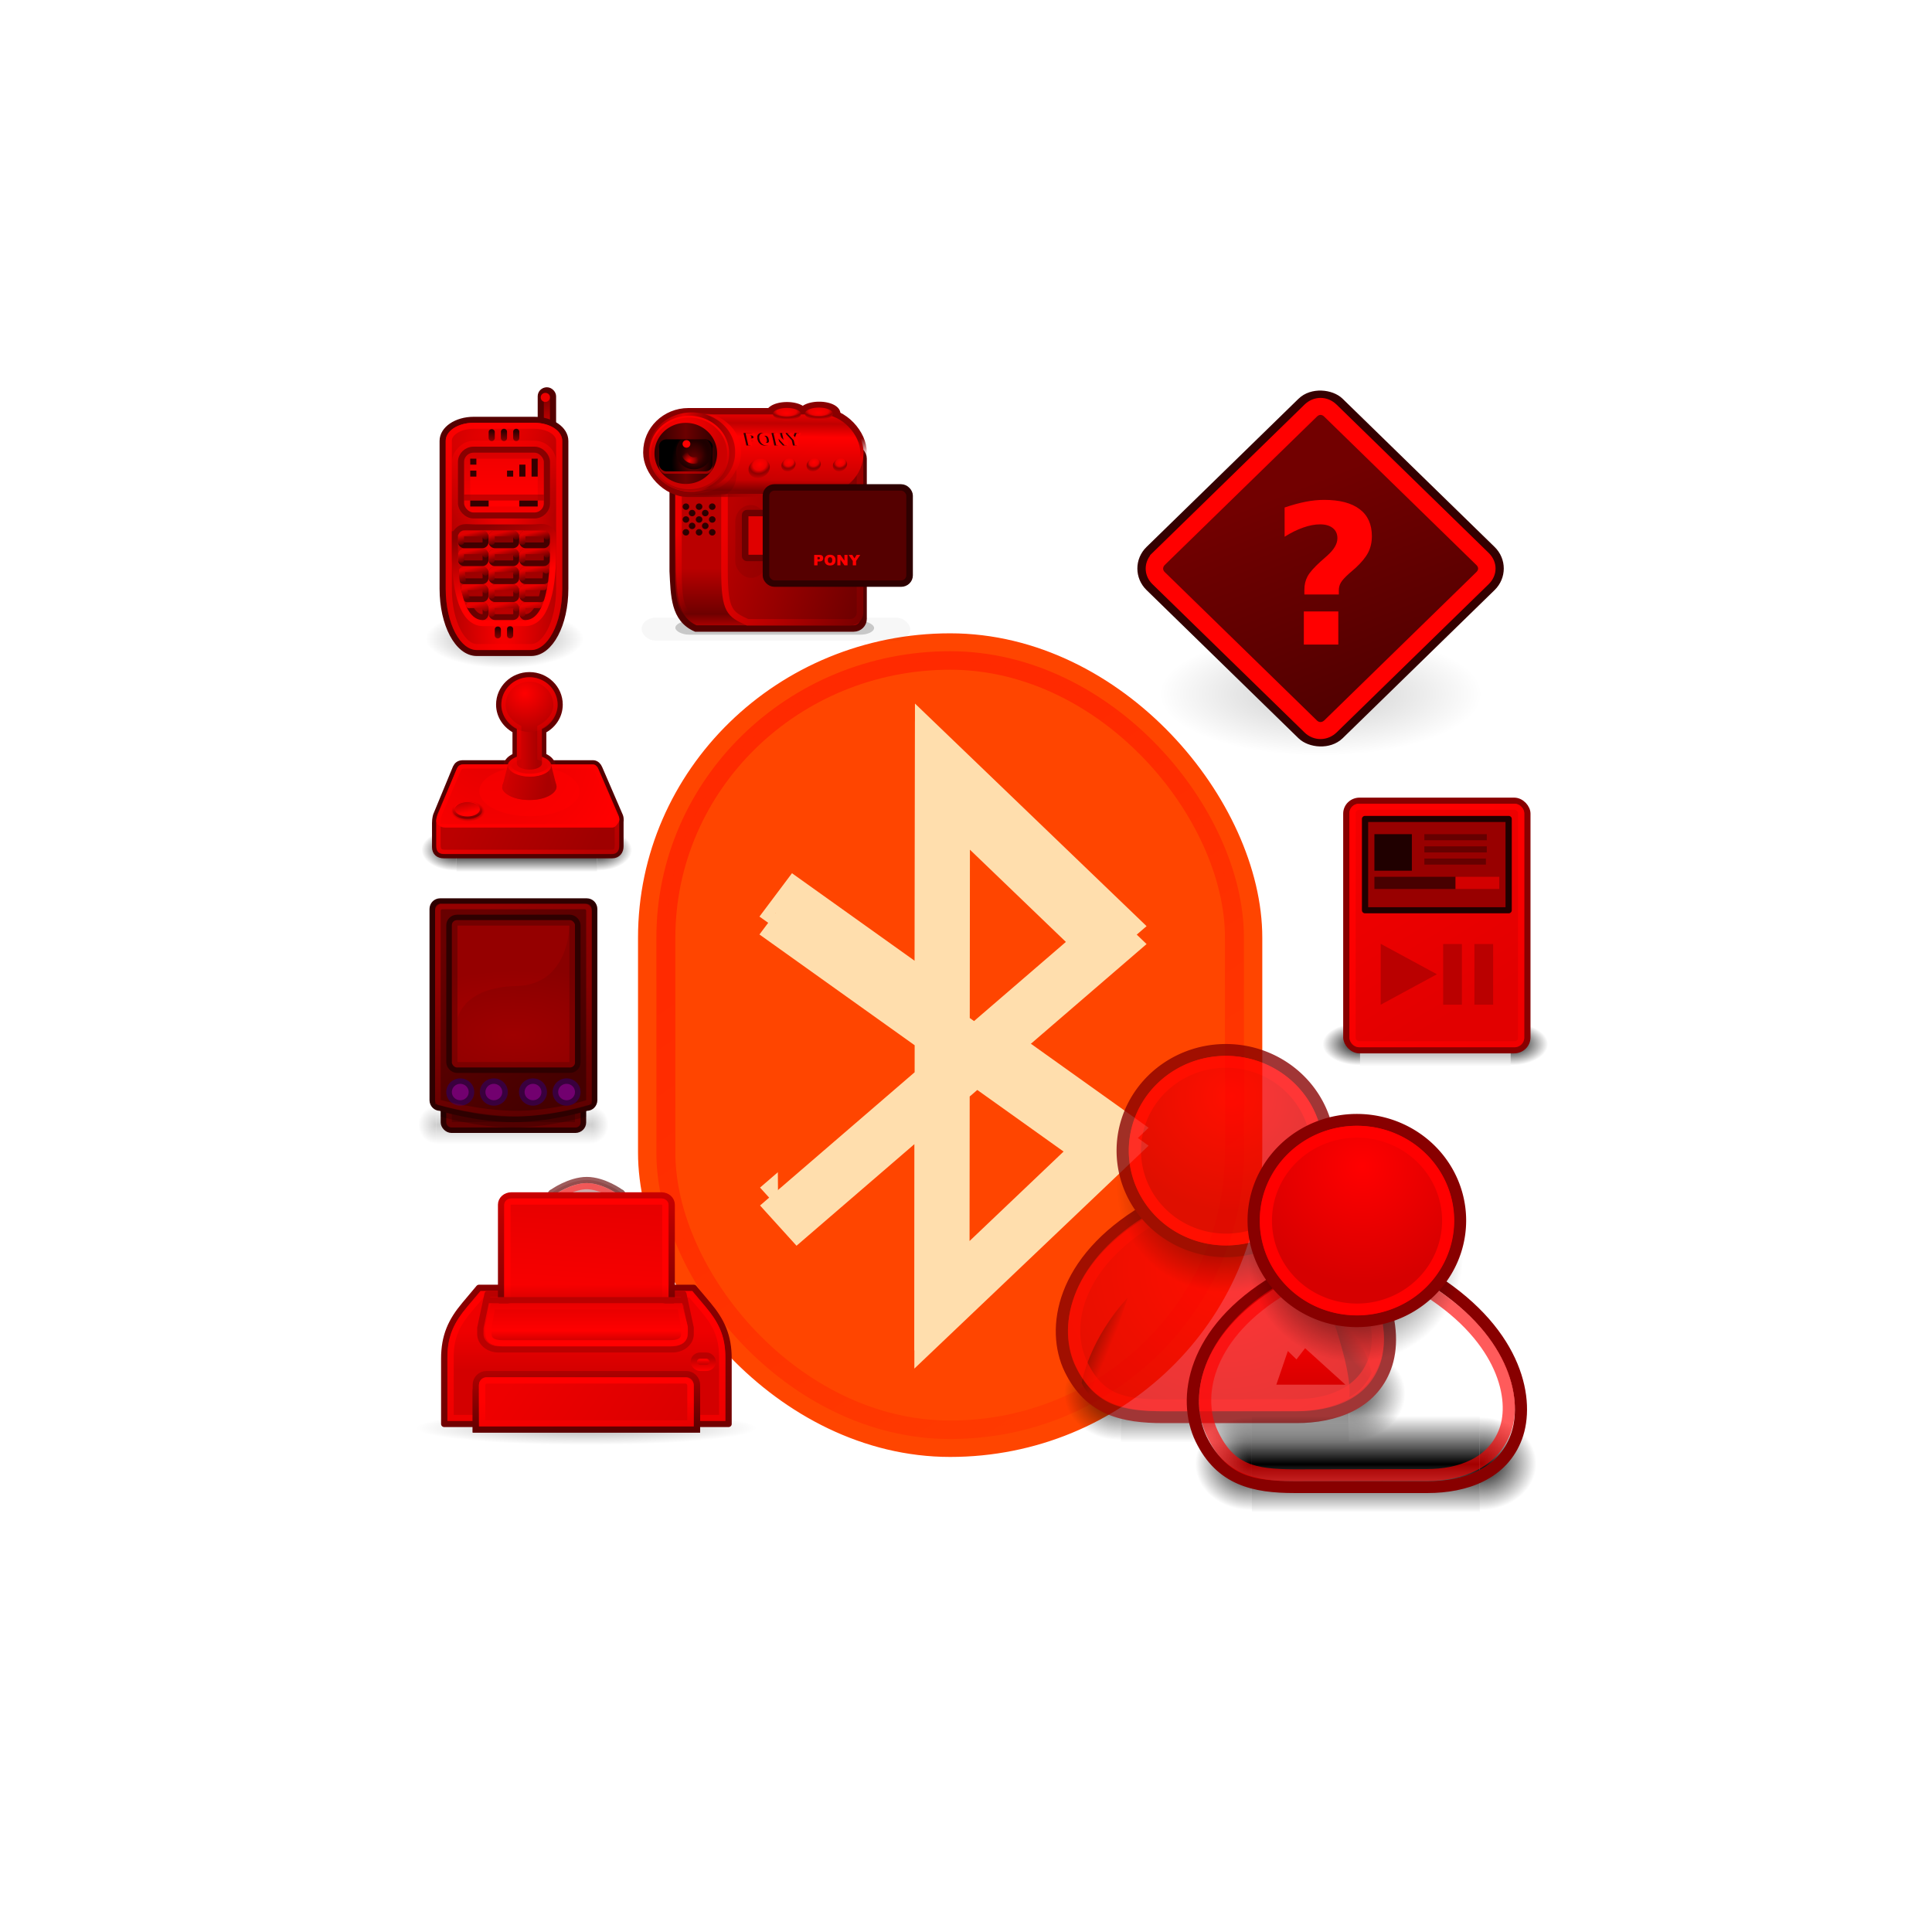 <svg xmlns="http://www.w3.org/2000/svg" xmlns:xlink="http://www.w3.org/1999/xlink" viewBox="0 0 256 256"><defs><path id="0" d="m 14.09 38.05 a 1.667 1.667 0 1 1 -3.334 0 1.667 1.667 0 1 1 3.334 0 z" style="fill:#72006f;stroke:#39003e;stroke-linecap:round;stroke-width:0.833"/><path id="1" d="m 12.198 17.727 a 2.961 1.547 0 1 1 -5.922 0 2.961 1.547 0 1 1 5.922 0 z"/><path id="2" d="m 39.42 33.15 a 5.834 5.834 0 1 1 -11.667 0 5.834 5.834 0 1 1 11.667 0 z"/><path id="3" d="m 31.82 28.378 a 7.248 3.712 0 1 1 -14.496 0 7.248 3.712 0 1 1 14.496 0 z" style="fill-rule:evenodd"/><path id="4" d="m 31.02 8.402 a 6.629 6.629 0 1 1 -13.258 0 6.629 6.629 0 1 1 13.258 0 z"/><path id="5" d="m 39.775 19.01 a 8.662 8.662 0 1 1 -17.324 0 8.662 8.662 0 1 1 17.324 0 z"/><path id="6" d="m 12 21.5 a 0.5 0.5 0 1 1 -1 0 0.5 0.5 0 1 1 1 0 z" style="fill-rule:evenodd"/><path id="7" d="m -219.62 -150.68 c 0 0 0 478.33 0 478.33 142.87 0.9 345.4 -107.17 345.4 -239.2 0 -132.03 -159.44 -239.13 -345.4 -239.13 z"/><path id="8" d="m -1559.25 -150.7 h 1339.63 v 478.36 h -1339.63 z"/><path id="2I" d="m -1559.25 -150.68 c 0 0 0 478.33 0 478.33 -142.87 0.9 -345.4 -107.17 -345.4 -239.2 0 -132.03 159.44 -239.13 345.4 -239.13 z"/><clipPath id="9"><rect y="29" x="28.475" rx="1.132" height="5" width="8.178" style="fill:none;stroke-miterlimit:10;stroke:#f00;fill-rule:evenodd;stroke-width:0.1"/></clipPath><filter id="E" height="1.298" y="-0.149" width="1.137" x="-0.069"><feGaussianBlur stdDeviation="0.283"/></filter><filter id="D" height="1.109" y="-0.055" width="1.389" x="-0.194"><feGaussianBlur stdDeviation="0.364"/></filter><filter id="F"><feGaussianBlur stdDeviation="0.512"/></filter><filter id="A" height="1.324" y="-0.162" width="2.152" x="-0.576"><feGaussianBlur stdDeviation="1.08"/></filter><filter id="C" height="3.276" y="-1.138" width="1.298" x="-0.149"><feGaussianBlur stdDeviation="2.011"/></filter><filter id="B" height="2.434" y="-0.717" width="1.188" x="-0.094"><feGaussianBlur stdDeviation="1.268"/></filter><linearGradient gradientTransform="matrix(1 0 0 0.922 0 6.278)" gradientUnits="userSpaceOnUse" xlink:href="#1e" id="1d" y2="24.25" x2="0" y1="31.19"/><linearGradient id="1e"><stop style="stop-color:#d30000"/><stop offset="1" style="stop-color:#e00"/></linearGradient><linearGradient gradientUnits="userSpaceOnUse" id="1b" y2="38.21" x2="36.929" y1="9.857" x1="14.286"><stop style="stop-color:#f00"/><stop offset="1" style="stop-color:#f00;stop-opacity:0.514"/></linearGradient><linearGradient gradientTransform="matrix(2.774 0 0 1.97 -1892.18 -872.89)" gradientUnits="userSpaceOnUse" xlink:href="#M" id="1X" y2="609.51" x2="0" y1="366.65"/><linearGradient gradientUnits="userSpaceOnUse" id="1a" y2="35.29" x2="31.07" y1="4.429" x1="11.786"><stop style="stop-color:#f40000"/><stop offset="1" style="stop-color:#e20000"/></linearGradient><linearGradient gradientUnits="userSpaceOnUse" id="1i" y2="-11.03" x2="15.438" y1="20.773" x1="27.568"><stop style="stop-color:#720000"/><stop offset="1" style="stop-color:#720000;stop-opacity:0"/></linearGradient><linearGradient gradientUnits="userSpaceOnUse" xlink:href="#H" id="1k" y2="5.481" x2="15.951" y1="18.11" x1="24.03"/><linearGradient gradientUnits="userSpaceOnUse" xlink:href="#1g" id="1f" y2="24.368" x2="0" y1="67.989"/><linearGradient gradientUnits="userSpaceOnUse" id="1j" y2="2.5" x2="17.625" y1="17.471" x1="21.875"><stop style="stop-color:#200000"/><stop offset="1" style="stop-color:#720000"/></linearGradient><linearGradient gradientUnits="userSpaceOnUse" xlink:href="#H" id="1h" y2="69.14" x2="0" y1="25.373"/><linearGradient id="1g"><stop style="stop-color:#500"/><stop offset="1" style="stop-color:#800"/></linearGradient><linearGradient gradientUnits="userSpaceOnUse" id="1V" y2="26" x2="14" y1="21" x1="12"><stop style="stop-color:#2e0000"/><stop offset="1"/></linearGradient><linearGradient gradientUnits="userSpaceOnUse" id="1M" x2="39.42" x1="25.633"><stop style="stop-color:#720000"/><stop offset="0.5" style="stop-color:#e00000"/><stop offset="0.75" style="stop-color:#8f0000"/><stop offset="1" style="stop-color:#c10000"/></linearGradient><linearGradient gradientUnits="userSpaceOnUse" id="2H" y2="67.35" x2="-23.865" y1="20.506" x1="-3.875"><stop style="stop-color:#720000"/><stop offset="1" style="stop-color:#340000"/></linearGradient><linearGradient gradientUnits="userSpaceOnUse" id="1P" x2="35.813" x1="28.313"><stop style="stop-color:#2e0000"/><stop offset="0.5" style="stop-color:#6b0000"/><stop offset="1" style="stop-color:#2e0000"/></linearGradient><linearGradient gradientUnits="userSpaceOnUse" id="1C" y2="41" x2="0" y1="31.13"><stop style="stop-color:#ba0000"/><stop offset="0.721" style="stop-color:#6e0000"/><stop offset="1" style="stop-color:#c90000"/></linearGradient><linearGradient gradientTransform="matrix(0.967 0 0 1 2.25 0)" gradientUnits="userSpaceOnUse" id="19" y2="34.464" x2="33.638" y1="7.998" x1="12.627"><stop style="stop-color:#680000"/><stop offset="1" style="stop-color:#450000"/></linearGradient><linearGradient gradientTransform="matrix(0.964 0 0 1 2.304 0)" gradientUnits="userSpaceOnUse" id="1B" y2="46.14" x2="25.571" y1="18.357" x1="26.14"><stop style="stop-color:#f00"/><stop offset="1" style="stop-color:#f00;stop-opacity:0.311"/></linearGradient><linearGradient gradientUnits="userSpaceOnUse" id="1E" y2="35.889" x2="46.97" y1="26.01" x1="15.879"><stop style="stop-color:#ba0000"/><stop offset="1" style="stop-color:#510000"/></linearGradient><linearGradient gradientUnits="userSpaceOnUse" id="1O" y2="39.484" x2="32.671" y1="29.526" x1="32.754"><stop style="stop-color:#f00"/><stop offset="1" style="stop-color:#a50000"/></linearGradient><linearGradient gradientTransform="matrix(0.975 0 0 0.965 -0.564 0.434)" gradientUnits="userSpaceOnUse" id="1F" y2="36.73" x2="48.758" y1="26.5" x1="16.867"><stop style="stop-color:#e00"/><stop offset="1" style="stop-color:#510000"/></linearGradient><linearGradient gradientUnits="userSpaceOnUse" xlink:href="#H" id="1l" y2="28.82" x2="34.825" y1="6.192" x1="21.567"/><linearGradient gradientTransform="matrix(0.978 0 0 0.983 -39.475 1.517)" gradientUnits="userSpaceOnUse" id="1J" y2="4.689" x2="64.01" y1="17.894" x1="63.877"><stop style="stop-color:#7d0000"/><stop offset="0.137" style="stop-color:#c80000"/><stop offset="0.654" style="stop-color:#f00"/><stop offset="0.817" style="stop-color:#c00000"/><stop offset="1" style="stop-color:#f00"/></linearGradient><linearGradient id="1I"><stop style="stop-color:#f00"/><stop offset="0.321" style="stop-color:#eb0000"/><stop offset="0.5" style="stop-color:#900000"/><stop offset="1" style="stop-color:#fa0000"/></linearGradient><linearGradient gradientUnits="userSpaceOnUse" id="1K" y2="20" x2="21" y1="17.351" x1="20"><stop style="stop-color:#800"/><stop offset="1" style="stop-color:#800;stop-opacity:0"/></linearGradient><linearGradient gradientTransform="matrix(1.08 0 0 1.004 -1.92 -10.1)" gradientUnits="userSpaceOnUse" id="1o" y2="13.749" x2="0" y1="32.1"><stop style="stop-color:#800"/><stop offset="1" style="stop-color:#d30000"/></linearGradient><linearGradient gradientUnits="userSpaceOnUse" xlink:href="#28" id="27" y2="25.75" x2="20" y1="27.5" x1="28.469"/><linearGradient gradientUnits="userSpaceOnUse" xlink:href="#K" id="1m" y2="14.933" x2="0" y1="18.997"/><linearGradient gradientUnits="userSpaceOnUse" xlink:href="#H" id="26" y2="55.676" x2="44.1" y1="12.489" x1="12.378"/><linearGradient gradientTransform="matrix(2.774 0 0 1.97 -1892.18 -872.89)" gradientUnits="userSpaceOnUse" xlink:href="#M" id="20" y2="609.51" x2="0" y1="366.65"/><linearGradient gradientUnits="userSpaceOnUse" id="23" y2="48.999" x2="36.18" y1="36.537" x1="7.605"><stop style="stop-color:#b00"/><stop offset="1" style="stop-color:#9f0000"/></linearGradient><linearGradient id="28"><stop style="stop-color:#a00"/><stop offset="1" style="stop-color:#cd0000"/></linearGradient><linearGradient gradientUnits="userSpaceOnUse" xlink:href="#H" id="2F" y2="29.562" x2="26.29" y1="2.437" x1="21.06"/><linearGradient gradientUnits="userSpaceOnUse" xlink:href="#H" id="29" y2="28.359" x2="0" y1="31.712"/><linearGradient gradientUnits="userSpaceOnUse" xlink:href="#2C" id="2E" y2="-6.461" x2="17.766" y1="11.51" x1="24.395"/><linearGradient id="2C"><stop style="stop-color:#f00"/><stop offset="1" style="stop-color:#830000"/></linearGradient><linearGradient gradientUnits="userSpaceOnUse" xlink:href="#28" id="2A" x2="23.06" x1="26.313"/><linearGradient gradientUnits="userSpaceOnUse" xlink:href="#2C" id="2D" y2="13.1" x2="26.03" y1="3.493" x1="23.599"/><linearGradient gradientTransform="matrix(1 0 0 0.667 0 7.667)" gradientUnits="userSpaceOnUse" xlink:href="#K" id="1z" y2="20" x2="0" y1="24.438"/><linearGradient gradientTransform="matrix(1.148 0 0 1 -3.556 3)" gradientUnits="userSpaceOnUse" xlink:href="#H" id="1q" y2="19.552" x2="0" y1="26.563"/><linearGradient gradientUnits="userSpaceOnUse" xlink:href="#H" id="1y" y2="33.469" x2="0" y1="33.11"/><linearGradient gradientTransform="matrix(1.148 0 0 1 -3.547 3.01)" gradientUnits="userSpaceOnUse" id="1p" y2="28" x2="0" y1="21.09"><stop style="stop-color:#e30000"/><stop offset="0.631" style="stop-color:#f00"/><stop offset="1" style="stop-color:#ba0000"/></linearGradient><linearGradient gradientTransform="matrix(1.08 0 0 1.004 -1.92 -6.084)" gradientUnits="userSpaceOnUse" id="1n" y2="-23.807" x2="21.36" y1="33.32" x1="17.409"><stop style="stop-color:#f00"/><stop offset="1" style="stop-color:#ba0000"/></linearGradient><linearGradient gradientUnits="userSpaceOnUse" xlink:href="#M" id="18" y2="47.02" x2="0" y1="39"/><linearGradient gradientTransform="matrix(0.667 0 0 1 15 4)" gradientUnits="userSpaceOnUse" id="1r" y2="29.08" x2="0" y1="30"><stop style="stop-color:#c40000"/><stop offset="1" style="stop-color:#fc0000"/></linearGradient><linearGradient gradientTransform="matrix(1.129 0 0 1.333 -3.097 -12.167)" gradientUnits="userSpaceOnUse" xlink:href="#H" id="1x" y2="43.94" x2="0" y1="38.721"/><linearGradient gradientTransform="matrix(0.885 0 0 1.499 5.488 -11.734)" gradientUnits="userSpaceOnUse" id="1s" y2="31.17" x2="0" y1="29.744"><stop style="stop-color:#ba0000"/><stop offset="1" style="stop-color:#f00"/></linearGradient><linearGradient gradientTransform="matrix(1.129 0 0 1.333 -3.097 -12.167)" gradientUnits="userSpaceOnUse" id="1w" y2="34.705" x2="10.602" y1="43.813" x1="10.824"><stop style="stop-color:#500"/><stop offset="1" style="stop-color:#ba0000"/></linearGradient><linearGradient gradientTransform="matrix(1.129 0 0 1.333 -3.097 -12.167)" gradientUnits="userSpaceOnUse" xlink:href="#1g" id="1u" y2="37.33" x2="0" y1="46.602"/><linearGradient gradientUnits="userSpaceOnUse" xlink:href="#1e" id="1t" y2="36.688" x2="0" y1="44.31"/><linearGradient gradientUnits="userSpaceOnUse" xlink:href="#1e" id="1v" y2="40" x2="9.858" y1="60.2" x1="40.32"/><linearGradient gradientTransform="matrix(0.975 0 0 0.965 -7.564 0.434)" gradientUnits="userSpaceOnUse" id="1D" y2="30.514" x2="23.755" y1="26.5" x1="16.867"><stop style="stop-color:#e00"/><stop offset="1" style="stop-color:#d10000;stop-opacity:0"/></linearGradient><linearGradient gradientUnits="userSpaceOnUse" xlink:href="#i" id="h" y2="42.06" x2="25.5" y1="40.43" x1="25.563"/><linearGradient gradientUnits="userSpaceOnUse" xlink:href="#H" id="q" y2="38.438" x2="23.989" y1="36.505" x1="23.48"/><linearGradient gradientUnits="userSpaceOnUse" xlink:href="#H" id="g" y2="92.27" x2="47.04" y1="8.375" x1="19.51"/><linearGradient gradientUnits="userSpaceOnUse" id="e" y2="22.438" x2="0" y1="8.313"><stop style="stop-color:#f00"/><stop offset="1" style="stop-color:#d30000;stop-opacity:0"/></linearGradient><linearGradient gradientUnits="userSpaceOnUse" id="f" y2="9.688" x2="0" y1="18.691"><stop style="stop-color:#f00"/><stop offset="1" style="stop-color:#e00"/></linearGradient><linearGradient id="i"><stop style="stop-color:#2e0000"/><stop offset="1" style="stop-color:#800"/></linearGradient><linearGradient gradientUnits="userSpaceOnUse" xlink:href="#H" id="p" y2="35.438" x2="24" y1="33.469" x1="23.531"/><linearGradient gradientUnits="userSpaceOnUse" xlink:href="#K" id="k" y2="27.2" x2="0" y1="11.556"/><linearGradient gradientUnits="userSpaceOnUse" xlink:href="#H" id="o" y2="32.31" x2="24.06" y1="30.5" x1="23.5"/><linearGradient gradientUnits="userSpaceOnUse" id="m" y2="52.811" x2="28.09" y1="25.375" x1="24.375"><stop style="stop-color:#800"/><stop offset="1" style="stop-color:#d30000;stop-opacity:0.498"/></linearGradient><linearGradient gradientUnits="userSpaceOnUse" xlink:href="#c" id="l" y2="22.531" x2="23.75" y1="32.22" x1="27.531"/><linearGradient gradientUnits="userSpaceOnUse" xlink:href="#i" id="n" y2="44.788" x2="29.25" y1="21.11" x1="26.499"/><linearGradient gradientUnits="userSpaceOnUse" xlink:href="#H" id="d" y2="19.938" x2="26.5" y1="7.688" x1="21.813"/><linearGradient id="K"><stop/><stop offset="1" style="stop-opacity:0"/></linearGradient><linearGradient id="c"><stop style="stop-color:#f00"/><stop offset="1" style="stop-color:#800"/></linearGradient><linearGradient gradientUnits="userSpaceOnUse" xlink:href="#K" id="J" y2="26.572" x2="17.945" y1="27.783" x1="16.455"/><linearGradient id="H"><stop style="stop-color:#f00"/><stop offset="1" style="stop-color:#f00;stop-opacity:0"/></linearGradient><linearGradient gradientTransform="matrix(2.815 0 0 2.685 -6.967 -7.883)" gradientUnits="userSpaceOnUse" xlink:href="#H" id="G" y2="24.03" x2="19.823" y1="7.852" x1="8.229"/><linearGradient gradientUnits="userSpaceOnUse" id="I" y2="27.22" x2="0" y1="18.853"><stop style="stop-color:#f00"/><stop offset="1" style="stop-color:#c90000"/></linearGradient><linearGradient gradientTransform="matrix(2.774 0 0 1.97 -1892.18 -872.89)" gradientUnits="userSpaceOnUse" xlink:href="#M" id="L" y2="609.51" x2="0" y1="366.65"/><linearGradient gradientUnits="userSpaceOnUse" id="Z" y2="5.571" x2="0" y1="2.282"><stop style="stop-color:#800"/><stop offset="1" style="stop-color:#ba0000"/></linearGradient><linearGradient id="M"><stop style="stop-opacity:0"/><stop offset="0.5"/><stop offset="1" style="stop-opacity:0"/></linearGradient><linearGradient gradientTransform="matrix(2.774 0 0 1.97 -1892.18 -872.89)" gradientUnits="userSpaceOnUse" xlink:href="#M" id="V" y2="609.51" x2="0" y1="366.65"/><linearGradient gradientTransform="matrix(-0.999 0.215 0.215 1 41.634 -13.05)" gradientUnits="userSpaceOnUse" xlink:href="#K" id="R" y2="35.74" x2="21.408" y1="36.39" x1="22.687"/><linearGradient id="Q"><stop style="stop-color:#f00"/><stop offset="1" style="stop-color:#d60000"/></linearGradient><linearGradient gradientTransform="matrix(1.005 0.186 -0.186 1.006 -9.182 -11.897)" gradientUnits="userSpaceOnUse" xlink:href="#K" id="S" y2="36.22" x2="22.627" y1="35.818" x1="20.662"/><linearGradient gradientUnits="userSpaceOnUse" xlink:href="#i" id="j" y2="42.06" x2="25.5" y1="40.43" x1="25.563"/><linearGradient gradientUnits="userSpaceOnUse" xlink:href="#H" id="s" y2="26.438" x2="24" y1="24.486" x1="23.493"/><linearGradient gradientUnits="userSpaceOnUse" xlink:href="#H" id="y" y2="32.438" x2="29" y1="30.469" x1="28.5"/><linearGradient gradientUnits="userSpaceOnUse" xlink:href="#H" id="11" y2="38.44" x2="20.01" y1="36.461" x1="19.503"/><linearGradient gradientUnits="userSpaceOnUse" xlink:href="#H" id="t" y2="26.438" x2="28.977" y1="24.508" x1="28.479"/><linearGradient gradientUnits="userSpaceOnUse" xlink:href="#H" id="v" y2="29.438" x2="24" y1="27.486" x1="23.493"/><linearGradient gradientUnits="userSpaceOnUse" xlink:href="#H" id="w" y2="29.438" x2="28.977" y1="27.508" x1="28.479"/><linearGradient gradientUnits="userSpaceOnUse" xlink:href="#H" id="z" y2="35.438" x2="29" y1="33.469" x1="28.531"/><linearGradient gradientUnits="userSpaceOnUse" xlink:href="#H" id="x" y2="32.501" x2="19" y1="30.5" x1="18.5"/><linearGradient gradientUnits="userSpaceOnUse" xlink:href="#H" id="10" y2="35.497" x2="19.06" y1="33.563" x1="18.5"/><linearGradient gradientUnits="userSpaceOnUse" xlink:href="#H" id="u" y2="29.438" x2="18.947" y1="27.541" x1="18.491"/><linearGradient gradientUnits="userSpaceOnUse" xlink:href="#i" id="14" y2="9.06" x2="24.5" y1="7.434" x1="24.563"/><linearGradient gradientUnits="userSpaceOnUse" xlink:href="#i" id="15" y2="9.06" x2="26.5" y1="7.434" x1="26.563"/><linearGradient gradientUnits="userSpaceOnUse" xlink:href="#i" id="13" y2="9.06" x2="24.5" y1="7.434" x1="24.563"/><linearGradient gradientUnits="userSpaceOnUse" xlink:href="#H" id="12" y2="38.438" x2="28.983" y1="36.461" x1="28.496"/><linearGradient gradientUnits="userSpaceOnUse" xlink:href="#H" id="r" y2="26.438" x2="18.947" y1="24.541" x1="18.491"/><radialGradient gradientTransform="matrix(-2.774 0 0 1.97 112.76 -872.89)" gradientUnits="userSpaceOnUse" xlink:href="#K" id="22" r="117.14" cy="486.65" cx="605.71"/><radialGradient gradientTransform="matrix(2.774 0 0 1.97 -1891.63 -872.89)" gradientUnits="userSpaceOnUse" xlink:href="#K" id="21" r="117.14" cy="486.65" cx="605.71"/><radialGradient gradientTransform="matrix(1 0 0 0.338 0 11.54)" gradientUnits="userSpaceOnUse" xlink:href="#K" id="2G" r="10.719" cy="17.438" cx="10.844"/><radialGradient gradientTransform="matrix(1.046 0 0 1.018 -9.08 -6.268)" gradientUnits="userSpaceOnUse" xlink:href="#Q" id="P" r="17.986" cy="26.814" cx="24.754"/><radialGradient gradientTransform="matrix(1 0 0 0.624 0 12.289)" gradientUnits="userSpaceOnUse" xlink:href="#K" id="25" r="3.823" cy="32.709" cx="10.364"/><radialGradient gradientUnits="userSpaceOnUse" xlink:href="#2C" id="2B" r="15.814" cy="5.687" cx="23.294"/><radialGradient gradientTransform="matrix(1.286 0.782 -0.711 1.17 -2.354 3.179)" gradientUnits="userSpaceOnUse" id="24" r="20.936" cy="2.959" cx="15.571"><stop style="stop-color:#e40000"/><stop offset="1" style="stop-color:#f00"/></radialGradient><radialGradient gradientTransform="matrix(2.774 0 0 1.97 -1891.63 -872.89)" gradientUnits="userSpaceOnUse" xlink:href="#K" id="N" r="117.14" cy="486.65" cx="605.71"/><radialGradient gradientUnits="userSpaceOnUse" xlink:href="#K" id="17" r="4" cy="43" cx="41"/><radialGradient gradientTransform="matrix(1.98 0.001 0 0.998 -20.09 1.111)" gradientUnits="userSpaceOnUse" id="1A" r="12.5" cy="26" cx="22.26"><stop style="stop-color:#9f0000"/><stop offset="1" style="stop-color:#890000"/></radialGradient><radialGradient gradientTransform="matrix(-2.774 0 0 1.97 112.76 -872.89)" gradientUnits="userSpaceOnUse" xlink:href="#K" id="O" r="117.14" cy="486.65" cx="605.71"/><radialGradient gradientTransform="matrix(2.774 0 0 1.97 -1891.63 -872.89)" gradientUnits="userSpaceOnUse" xlink:href="#K" id="W" r="117.14" cy="486.65" cx="605.71"/><radialGradient gradientUnits="userSpaceOnUse" xlink:href="#K" id="T" r="8.662" cy="19.01" cx="31.11"/><radialGradient gradientTransform="matrix(2.133 0 0 1.114 -10.463 -1.275)" gradientUnits="userSpaceOnUse" xlink:href="#1I" id="1S" fy="16.976" fx="9.196" r="2.961" cy="15.667" cx="9.237"/><radialGradient gradientTransform="matrix(0.96 0 0 1.429 -20.699 -34.36)" gradientUnits="userSpaceOnUse" id="1Q" r="3.5" cy="34.23" cx="33.717"><stop style="stop-color:#710000"/><stop offset="1"/></radialGradient><radialGradient gradientTransform="matrix(1.956 0 0 1.022 -8.83 0.246)" gradientUnits="userSpaceOnUse" xlink:href="#1I" id="1R" r="2.961" cy="16.462" cx="9.237"/><radialGradient gradientTransform="matrix(1 0 0 0.194 0 31.23)" gradientUnits="userSpaceOnUse" xlink:href="#K" id="1c" r="25.23" cy="38.763" cx="25.323"/><radialGradient gradientUnits="userSpaceOnUse" id="1T" r="2.563" cy="31" cx="32.31"><stop style="stop-color:#200000;stop-opacity:0"/><stop offset="0.5" style="stop-color:#200000;stop-opacity:0"/><stop offset="1" style="stop-color:#200000"/></radialGradient><radialGradient gradientTransform="matrix(2.774 0 0 1.97 -1891.63 -872.89)" gradientUnits="userSpaceOnUse" xlink:href="#K" id="1Y" r="117.14" cy="486.65" cx="605.71"/><radialGradient gradientUnits="userSpaceOnUse" id="1U" r="2.043" cy="28.2" cx="32.546"><stop style="stop-color:#ed0000"/><stop offset="1" style="stop-color:#ed0000;stop-opacity:0"/></radialGradient><radialGradient gradientTransform="matrix(-2.774 0 0 1.97 112.76 -872.89)" gradientUnits="userSpaceOnUse" xlink:href="#K" id="1Z" r="117.14" cy="486.65" cx="605.71"/><radialGradient gradientUnits="userSpaceOnUse" xlink:href="#K" id="16" r="4" cy="-43" cx="-7"/><radialGradient gradientUnits="userSpaceOnUse" id="1N" r="5.96" cy="29.526" cx="32.754"><stop style="stop-color:#f00"/><stop offset="1" style="stop-color:#c00"/></radialGradient><radialGradient gradientTransform="matrix(1.956 0 0 1.022 -8.83 0.246)" gradientUnits="userSpaceOnUse" xlink:href="#1I" id="1W" r="2.961" cy="16.462" cx="9.237"/><radialGradient gradientTransform="matrix(0.558 0 0 0.563 14.871 4.364)" gradientUnits="userSpaceOnUse" xlink:href="#Q" id="U" r="17.986" cy="17.728" cx="29.922"/><radialGradient gradientTransform="matrix(3.278 0 0 11.65 -49.926 -314.3)" gradientUnits="userSpaceOnUse" xlink:href="#K" id="1G" r="2.563" cy="29.342" cx="21.23"/><radialGradient gradientUnits="userSpaceOnUse" xlink:href="#K" id="X" r="8.662" cy="19.01" cx="31.11"/><radialGradient gradientUnits="userSpaceOnUse" xlink:href="#H" id="1L" r="5.834" cy="30.702" cx="38.4"/><radialGradient gradientTransform="matrix(0.558 0 0 0.563 14.871 4.364)" gradientUnits="userSpaceOnUse" xlink:href="#Q" id="Y" r="17.986" cy="17.728" cx="29.922"/><radialGradient gradientTransform="matrix(1.328 0 0 7.006 -61.16 -173.01)" gradientUnits="userSpaceOnUse" xlink:href="#c" id="b" r="10.5" cy="29.798" cx="64.5"/><radialGradient gradientTransform="matrix(2.133 0 0 1.114 -10.463 -1.275)" gradientUnits="userSpaceOnUse" xlink:href="#1I" id="1H" fy="16.976" fx="9.196" r="2.961" cy="15.667" cx="9.237"/><radialGradient gradientTransform="matrix(1 0 0 0.813 0 7.1)" gradientUnits="userSpaceOnUse" xlink:href="#K" id="a" r="12.06" cy="38.06" cx="27.938"/></defs><path d="m -1374.42 1658.71 c 127.95 -192.46 -280.09 -311 -226.07 -62.2 23.02 102.82 167.39 165.22 226.07 62.2 z" transform="matrix(0 1 -1 0 1711.48 1605.44)" style="fill:#fff;color:#000"/><g transform="matrix(2.455 0 0 2.394 52.988 49.884)"><g transform="matrix(0.991 0 0 0.991 5.916 14.217)" style="fill:#ff4500"><g style="stroke:#ff4500;fill-rule:evenodd"><rect y="0.515" x="7.515" rx="16.485" height="44.969" width="32.969" style="stroke-width:1.031"/><rect y="1" x="8" ry="16.13" rx="16" height="44" width="32"/></g><g><rect y="1.516" x="8.516" rx="15.484" height="42.967" width="30.967" style="opacity:0.398;stroke:url(#G);stroke-width:1.033"/><g style="stroke:#ffdead;stroke-width:3"><path d="m 14.639 32.08 l 17.861 -15.785 l -8.92 -8.792 l -0.027 29 l 8.94 -8.724 l -17.994 -13.17" style="filter:url(#F)"/><path d="m 14.639 33.08 l 17.861 -15.785 l -8.92 -8.792 l -0.027 29 l 8.94 -8.724 l -17.994 -13.17"/></g></g></g><g transform="matrix(1.117 0 0 1.117 32.12 9.953)"><g transform="matrix(0.587 0 0 0.587 1.289 22.994)" style="opacity:0.789"><path d="m 10.183 24.85 h 5.678 l -3.312 -3.076 l -0.71 0.946 l -0.71 -0.71 l -0.946 2.839 z" id="2J" style="fill:url(#I);fill-rule:evenodd"/><path d="m 16.701 32.491 c 1.648 -0.778 2.415 -2.68 2.415 -2.68 -1.284 -5.411 -5.321 -9.158 -5.321 -9.158 0 0 3.298 8.489 2.907 11.838 z" id="2K" style="fill:url(#J);opacity:0.228;fill-rule:evenodd"/><g transform="matrix(0.014 0 0 0.017 30 30.06)"><use xlink:href="#8" style="fill:url(#L);opacity:0.402"/><use xlink:href="#7" style="fill:url(#N);opacity:0.402"/><use id="2S" xlink:href="#2I" style="fill:url(#O);opacity:0.402"/></g><path d="m 11.666 33.5 h 10.964 c 3.106 0 6.182 -1.099 7.309 -4.23 1.071 -2.973 0.183 -8.635 -6.761 -13.217 h -12.974 c -6.944 4.23 -7.812 10.01 -6.213 13.394 1.629 3.443 4.386 4.053 7.675 4.053 z" id="2L" style="fill:url(#P);stroke:#800;fill-rule:evenodd;stroke-linecap:round;stroke-linejoin:round"/><path d="m 26.969 31.809 c 1.258 -0.594 1.844 -2.048 1.844 -2.048 -0.98 -4.135 -4.063 -6.999 -4.063 -6.999 0 0 2.518 6.487 2.219 9.05 z" id="2M" style="fill:url(#R);opacity:0.291;fill-rule:evenodd"/><path d="m 6.779 32.519 c -1.275 -0.557 -1.845 -1.901 -1.845 -1.901 c 0.86 -4.162 3.801 -7.207 3.801 -7.207 0 0 -2.329 6.558 -1.956 9.107 z" id="2N" style="fill:url(#S);opacity:0.549;fill-rule:evenodd"/><path d="m 11.614 32.5 l 10.93 -0.022 c 2.749 0 5.472 -0.975 6.469 -3.753 0.948 -2.639 -0.099 -7.663 -6.245 -11.73 l -12 -0.245 c -6.146 3.753 -7.335 8.887 -5.897 12.13 1.438 3.244 3.536 3.597 6.747 3.619 z" id="2O" style="fill:none;opacity:0.643;stroke:#f00;stroke-linecap:round;stroke-linejoin:round"/><g style="fill-rule:evenodd"><use transform="matrix(1.022 0 0 1.023 -15.11 -5.362)" xlink:href="#5" style="fill:url(#T)"/><use transform="matrix(0.981 0 0 0.981 -13.713 -7.653)" xlink:href="#5" style="fill:url(#U);stroke:#800;stroke-linecap:round;stroke-linejoin:round;stroke-width:1.019"/></g><use transform="matrix(0.866 0 0 0.866 -10.121 -5.459)" xlink:href="#5" style="fill:none;opacity:0.526;stroke:#f00;stroke-linecap:round;stroke-linejoin:round;stroke-width:1.155"/></g><g transform="matrix(0.587 0 0 0.587 7.618 26.459)"><use xlink:href="#2J"/><use xlink:href="#2K"/><g transform="matrix(0.014 0 0 0.017 30 30.06)"><use xlink:href="#8" style="fill:url(#V);opacity:0.402"/><use xlink:href="#7" style="fill:url(#W);opacity:0.402"/><use xlink:href="#2S"/></g><use xlink:href="#2L"/><use xlink:href="#2M"/><use xlink:href="#2N"/><use xlink:href="#2O"/><g style="fill-rule:evenodd"><use transform="matrix(1.022 0 0 1.023 -15.11 -5.362)" xlink:href="#5" style="fill:url(#X)"/><use transform="matrix(0.981 0 0 0.981 -13.713 -7.653)" xlink:href="#5" style="fill:url(#Y);stroke:#800;stroke-linecap:round;stroke-linejoin:round;stroke-width:1.019"/></g><use transform="matrix(0.866 0 0 0.866 -10.121 -5.459)" xlink:href="#5" style="fill:none;opacity:0.526;stroke:#f00;stroke-linecap:round;stroke-linejoin:round;stroke-width:1.155"/></g></g><g transform="matrix(0.331 0 0 0.331 -2.492 0.577)"><g style="fill-rule:evenodd"><rect y="0.563" x="30.5" rx="1" height="9" width="2" style="fill:url(#Z);stroke:#500;stroke-linecap:round;stroke-linejoin:round"/><path transform="matrix(1.067 0 0 0.497 -5.194 23.21)" d="m 40 38.06 a 12.06 9.813 0 1 1 -24.12 0 12.06 9.813 0 1 1 24.13 0 z" style="fill:url(#a);opacity:0.4"/><path d="m 19.563 5.5 c -2.809 0 -5.063 1.571 -5.063 3.531 v 24.719 c 0 5.959 2.477 10.75 5.563 10.75 h 8.875 c 3.086 0 5.563 -4.791 5.563 -10.75 v -24.719 c 0 -1.961 -2.254 -3.531 -5.063 -3.531 h -9.875 z" style="fill:url(#b);stroke:#500;stroke-linecap:round"/><path d="m 19.563 6 c -1.311 0 -2.497 0.368 -3.313 0.938 -0.816 0.569 -1.25 1.305 -1.25 2.094 v 24.719 c 0 2.91 0.606 5.525 1.563 7.375 0.957 1.85 2.216 2.875 3.5 2.875 h 8.875 c 1.284 0 2.543 -1.025 3.5 -2.875 c 0.957 -1.85 1.563 -4.465 1.563 -7.375 v -24.719 c 0 -0.789 -0.434 -1.525 -1.25 -2.094 -0.816 -0.569 -2 -0.938 -3.313 -0.938 h -9.875 z" style="fill:url(#d);opacity:0.478"/></g><g style="stroke-linecap:round"><rect transform="scale(-1 1)" y="9.5" x="-32.5" rx="3.066" height="13" width="16" style="fill:none;opacity:0.597;stroke:url(#e)"/><rect y="10.5" x="17.5" rx="2.039" height="11" width="14" style="fill:url(#f);stroke:#800;fill-rule:evenodd"/><g style="fill:none"><path d="m 19.563 6.5 c -1.219 0 -2.313 0.343 -3.03 0.844 -0.719 0.501 -1.031 1.088 -1.031 1.688 v 24.719 c 0 2.842 0.59 5.398 1.5 7.156 0.91 1.758 2.034 2.594 3.063 2.594 h 8.875 c 1.028 0 2.153 -0.835 3.063 -2.594 0.91 -1.758 1.5 -4.315 1.5 -7.156 v -24.719 c 0 -0.599 -0.313 -1.186 -1.031 -1.688 -0.719 -0.501 -1.812 -0.844 -3.03 -0.844 h -9.875 z" style="opacity:0.862;stroke:url(#g)"/><path d="m 25.5 41.559 v -1.059" style="stroke:url(#h)"/><path d="m 23.5 41.559 v -1" style="stroke:url(#j)"/></g></g><g style="fill-rule:evenodd"><g style="fill:#340000"><path d="M 25,14 H26 V15 H25 z"/><path d="M 27,13 H28 V15 H27 z"/><path d="M 29,12 H30 V15 H29 z"/><g transform="translate(-50 -1)"><path d="M 69,15 H70 V16 H69 z"/><path d="M 69,13 H70 V14 H69 z"/></g><path d="M 19,19 H22 V20 H19 z"/><path d="M 27,19 H30 V20 H27 z"/></g><path d="M 18,18 H31 V19 H18 z" style="fill:#720000;opacity:0.392"/></g><rect y="11.5" x="18.5" rx="1.01" height="9" width="12" style="fill:none;opacity:0.093;stroke:url(#k);stroke-linecap:round"/><path transform="matrix(1.655 0 0 1.796 -87.09 -1.105)" d="m 71.953 1.594 a 0.453 0.422 0 1 1 -0.906 0 0.453 0.422 0 1 1 0.906 0 z" style="fill:#e00;fill-rule:evenodd"/><g style="stroke-linecap:round"><path d="m 16.5 24.632 v 3.056 c 0 3.699 0.4 6.497 1.094 8.469 0.347 0.986 0.756 1.75 1.313 2.344 0.557 0.593 1.303 1 2.094 1 h 7 c 0.785 0 1.536 -0.38 2.094 -0.969 0.558 -0.589 0.965 -1.392 1.313 -2.375 c 0.695 -1.965 1.094 -4.739 1.094 -8.469 v -3.056 c -0.698 -1.628 -2.028 -1.132 -3.531 -1.132 h -8.938 c -1.854 0 -2.557 -0.439 -3.531 1.132 z" style="fill:none;stroke:url(#l)"/><g style="stroke-linejoin:round"><path d="m 18.06 24.5 c -0.312 0 -0.563 0.251 -0.563 0.563 v 0.875 c 0 0.312 0.251 0.563 0.563 0.563 h 2.875 c 0.312 0 0.563 -0.251 0.563 -0.563 v -0.875 c 0 -0.312 -0.251 -0.563 -0.563 -0.563 h -0.906 h -1.969 z m 5 0 c -0.312 0 -0.563 0.251 -0.563 0.563 v 0.875 c 0 0.312 0.251 0.563 0.563 0.563 h 2.875 c 0.312 0 0.563 -0.251 0.563 -0.563 v -0.875 c 0 -0.312 -0.251 -0.563 -0.563 -0.563 h -2.875 z m 5 0 c -0.312 0 -0.563 0.251 -0.563 0.563 v 0.875 c 0 0.312 0.251 0.563 0.563 0.563 h 2.875 c 0.312 0 0.563 -0.251 0.563 -0.563 v -0.875 c 0 -0.312 -0.251 -0.563 -0.563 -0.563 h -1.969 h -0.906 z m -10 3 c -0.29 0 -0.531 0.219 -0.563 0.5 -0.002 0.021 0 0.041 0 0.063 0.003 0.38 0.02 0.735 0.031 1.094 c 0.085 0.202 0.298 0.344 0.531 0.344 h 2.875 c 0.312 0 0.563 -0.251 0.563 -0.563 v -0.875 c 0 -0.312 -0.251 -0.563 -0.563 -0.563 h -2.875 z m 5 0 c -0.312 0 -0.563 0.251 -0.563 0.563 v 0.875 c 0 0.312 0.251 0.563 0.563 0.563 h 2.875 c 0.312 0 0.563 -0.251 0.563 -0.563 v -0.875 c 0 -0.312 -0.251 -0.563 -0.563 -0.563 h -2.875 z m 5 0 c -0.312 0 -0.563 0.251 -0.563 0.563 v 0.875 c 0 0.312 0.251 0.563 0.563 0.563 h 2.875 c 0.234 0 0.446 -0.142 0.531 -0.344 0.012 -0.361 0.028 -0.711 0.031 -1.094 0 -0.022 0 -0.041 0 -0.063 -0.032 -0.281 -0.273 -0.5 -0.563 -0.5 h -2.875 z m -10 3 c -0.18 0 -0.335 0.088 -0.438 0.219 0.044 0.602 0.087 1.187 0.156 1.719 0.082 0.047 0.179 0.063 0.281 0.063 h 2.875 c 0.312 0 0.563 -0.251 0.563 -0.563 v -0.875 c 0 -0.312 -0.251 -0.563 -0.563 -0.563 h -2.875 z m 5 0 c -0.312 0 -0.563 0.251 -0.563 0.563 v 0.875 c 0 0.312 0.251 0.563 0.563 0.563 h 2.875 c 0.312 0 0.563 -0.251 0.563 -0.563 v -0.875 c 0 -0.312 -0.251 -0.563 -0.563 -0.563 h -2.875 z m 5 0 c -0.312 0 -0.563 0.251 -0.563 0.563 v 0.875 c 0 0.312 0.251 0.563 0.563 0.563 h 2.875 c 0.102 0 0.199 -0.016 0.281 -0.063 0.068 -0.526 0.113 -1.122 0.156 -1.719 c -0.103 -0.13 -0.258 -0.219 -0.438 -0.219 h -2.875 z m -10.09 3 c 0.134 0.749 0.283 1.422 0.469 2 h 2.5 c 0.312 0 0.563 -0.251 0.563 -0.563 v -0.875 c 0 -0.312 -0.251 -0.563 -0.563 -0.563 h -2.875 c -0.033 0 -0.063 -0.005 -0.094 0 z m 5.094 0 c -0.312 0 -0.563 0.251 -0.563 0.563 v 0.875 c 0 0.312 0.251 0.563 0.563 0.563 h 2.875 c 0.312 0 0.563 -0.251 0.563 -0.563 v -0.875 c 0 -0.312 -0.251 -0.563 -0.563 -0.563 h -2.875 z m 5 0 c -0.312 0 -0.563 0.251 -0.563 0.563 v 0.875 c 0 0.312 0.251 0.563 0.563 0.563 h 2.5 c 0.184 -0.575 0.335 -1.255 0.469 -2 -0.031 -0.005 -0.061 0 -0.094 0 h -2.875 z m -9.125 3 c -0.047 0 -0.082 0.012 -0.125 0.031 c 0.598 1.311 1.357 1.969 2.188 1.969 h 0.063 c 0.234 0 0.438 -0.251 0.438 -0.563 v -0.875 c 0 -0.312 -0.204 -0.563 -0.438 -0.563 h -2.125 z m 4.125 0 c -0.312 0 -0.563 0.251 -0.563 0.563 v 0.875 c 0 0.312 0.251 0.563 0.563 0.563 h 2.875 c 0.312 0 0.563 -0.251 0.563 -0.563 v -0.875 c 0 -0.312 -0.251 -0.563 -0.563 -0.563 h -2.875 z m 4.875 0 c -0.234 0 -0.438 0.251 -0.438 0.563 v 0.875 c 0 0.312 0.204 0.563 0.438 0.563 h 0.063 c 0.835 0 1.588 -0.65 2.188 -1.969 c -0.043 -0.019 -0.078 -0.031 -0.125 -0.031 h -2.125 z" style="fill:url(#m);stroke:url(#n);fill-rule:evenodd;stroke-width:0.97"/><g style="fill:none;opacity:0.85"><path d="m 26.5 31.06 c 0 -0.312 -0.251 -0.563 -0.563 -0.563 h -2.875 c -0.312 0 -0.563 0.251 -0.563 0.563 v 0.875" style="stroke:url(#o)"/><path d="m 26.5 34.06 c 0 -0.312 -0.251 -0.563 -0.563 -0.563 h -2.875 c -0.312 0 -0.563 0.251 -0.563 0.563 v 0.875" style="stroke:url(#p)"/><path d="m 26.5 37.06 c 0 -0.312 -0.251 -0.563 -0.563 -0.563 h -2.875 c -0.312 0 -0.563 0.251 -0.563 0.563 v 0.875" style="stroke:url(#q)"/><path d="m 21.5 25.06 c 0 -0.312 -0.251 -0.563 -0.563 -0.563 h -0.906 h -1.969 c -0.312 0 -0.563 0.251 -0.563 0.563 v 0.875" style="stroke:url(#r)"/><path d="m 26.5 25.06 c 0 -0.312 -0.251 -0.563 -0.563 -0.563 h -2.875 c -0.312 0 -0.563 0.251 -0.563 0.563 v 0.875" style="stroke:url(#s)"/><path d="m 31.5 25.06 c 0 -0.312 -0.251 -0.563 -0.563 -0.563 h -1.969 h -0.906 c -0.312 0 -0.563 0.251 -0.563 0.563 v 0.875" style="stroke:url(#t)"/><path d="m 21.5 28.06 c 0 -0.312 -0.251 -0.563 -0.563 -0.563 h -0.906 h -1.969 c -0.312 0 -0.563 0.251 -0.563 0.563 v 0.875" style="stroke:url(#u)"/><path d="m 26.5 28.06 c 0 -0.312 -0.251 -0.563 -0.563 -0.563 h -2.875 c -0.312 0 -0.563 0.251 -0.563 0.563 v 0.875" style="stroke:url(#v)"/><path d="m 31.5 28.06 c 0 -0.312 -0.251 -0.563 -0.563 -0.563 h -1.969 h -0.906 c -0.312 0 -0.563 0.251 -0.563 0.563 v 0.875" style="stroke:url(#w)"/><path d="m 21.5 31.06 c 0 -0.312 -0.251 -0.563 -0.563 -0.563 h -2.875 c -0.18 0 -0.335 0.088 -0.438 0.219 0.044 0.602 0.087 1.187 0.156 1.719" style="stroke:url(#x)"/><path d="m 31.375 30.719 c -0.103 -0.13 -0.258 -0.219 -0.438 -0.219 h -2.875 c -0.312 0 -0.563 0.251 -0.563 0.563 v 0.875" style="stroke:url(#y)"/><path d="m 31.03 33.5 c -0.031 -0.005 -0.061 0 -0.094 0 h -2.875 c -0.312 0 -0.563 0.251 -0.563 0.563 v 0.875" style="stroke:url(#z)"/><path d="m 21.5 34.06 c 0 -0.312 -0.251 -0.563 -0.563 -0.563 h -2.875 c -0.033 0 -0.063 -0.005 -0.094 0 0.134 0.749 0.283 1.422 0.469 2" style="stroke:url(#10)"/><path d="m 21.5 37.06 c 0 -0.312 -0.204 -0.563 -0.438 -0.563 h -2.125 c -0.047 0 -0.082 0.012 -0.125 0.031" style="stroke:url(#11)"/><path d="m 30.19 36.531 c -0.043 -0.019 -0.078 -0.031 -0.125 -0.031 h -2.125 c -0.234 0 -0.438 0.251 -0.438 0.563 v 0.875" style="stroke:url(#12)"/></g></g><g style="fill:none"><path d="m 24.5 8.559 v -1.059" style="stroke:url(#13)"/><path d="m 22.5 8.559 v -1" style="stroke:url(#14)"/><path d="m 26.5 8.559 v -1.059" style="stroke:url(#15)"/></g></g></g><g transform="matrix(0.302 0 0 0.302 -1.12 28.28)"><g transform="matrix(0.81 0 0 0.875 4.571 5.875)" style="opacity:0.2"><path transform="scale(-1 -1)" d="m -7 -47 h 4 v 8 h -4 z" id="2P" style="fill:url(#16)"/><path d="M 41,39 H45 V47 H41 z" id="2Q" style="fill:url(#17)"/><path d="M 7,39 H41 V47 H7 z" id="2R" style="fill:url(#18)"/></g><g transform="matrix(0.714 0 0 0.625 6.857 16.625)" style="opacity:0.3"><use xlink:href="#2P"/><use xlink:href="#2Q"/><use xlink:href="#2R"/></g><g style="stroke-linecap:round"><rect y="34.5" x="11.5" rx="1.429" height="10" width="25" style="fill:#500;stroke:#2e0000"/><rect y="35.5" x="12.5" rx="0.286" height="8" width="23" style="fill:none;opacity:0.1;stroke:#f00"/><path d="m 10.881 2.5 h 26.24 c 0.765 0 1.381 0.653 1.381 1.465 v 35.02 c 0 0.812 -0.616 1.465 -1.381 1.465 0 0 -6.56 2.072 -13.12 2.072 -6.56 0 -13.12 -2.072 -13.12 -2.072 -0.765 0 -1.381 -0.653 -1.381 -1.465 v -35.02 c 0 -0.812 0.616 -1.465 1.381 -1.465 z" style="fill:url(#19);stroke:#2e0000"/></g><use transform="matrix(1.2 0 0 1.2 -0.409 -8.158)" xlink:href="#0"/><g style="stroke-linecap:round"><rect y="5.5" x="12.5" rx="1.429" height="28" width="23" style="fill:url(#1A);stroke:#2e0000"/><rect y="6.5" x="13.5" rx="0.5" height="26" width="21" style="fill:none;opacity:0.163;stroke:#000"/></g><g style="fill-rule:evenodd"><path d="m 11 42 c 0 0 6.431 2 12.931 2 c 6.5 0 13.07 -2 13.07 -2 v -1 c 0 0 -6.431 2 -12.931 2 c -6.5 0 -13.07 -2 -13.07 -2 v 1 z" style="opacity:0.2"/><path d="m 14 24.08 c 0 0 0.905 -5.783 10.476 -6 c 9.57 -0.217 9.524 -11.08 9.524 -11.08 h -20 v 17.08 z" style="fill:#f00;opacity:0.1"/></g><path d="m 11.258 3.5 h 25.485 c 0.42 0 0.758 0.35 0.758 0.786 v 35.09 c 0 0 -6.278 2.075 -13.03 2.066 -6.75 -0.009 -13.972 -2.101 -13.972 -2.101 v -35.05 c 0 -0.435 0.338 -0.786 0.758 -0.786 z" style="fill:none;opacity:0.3;stroke:url(#1B);stroke-linecap:round"/><use transform="matrix(1.2 0 0 1.2 5.591 -8.158)" xlink:href="#0"/><use transform="matrix(1.2 0 0 1.2 12.591 -8.158)" xlink:href="#0"/><use transform="matrix(1.2 0 0 1.2 18.591 -8.158)" xlink:href="#0"/></g><g transform="matrix(0.355 0 0 0.355 11.711 -0.427)"><g style="fill-rule:evenodd"><rect transform="matrix(1.262 0 0 0.842 -2.257 6.876)" y="37.924" x="4.773" ry="2.121" rx="1.681" height="4.243" width="32.35" style="opacity:0.181;filter:url(#C)"/><rect transform="matrix(0.934 0 0 0.5 4.434 20.376)" y="37.924" x="4.773" ry="2.121" rx="2.27" height="4.243" width="32.35" style="opacity:0.44;filter:url(#B)"/><path d="m 10 12.5 h 26 c 0.831 0 1.5 0.669 1.5 1.5 v 25 c 0 0.831 -0.669 1.5 -1.5 1.5 h -24 c -3.32 -1.503 -3.309 -5.095 -3.5 -8.94 v -17.56 c 0 -0.831 0.669 -1.5 1.5 -1.5 z" style="fill:url(#1C);stroke-miterlimit:10;stroke:#500"/></g><g style="stroke-miterlimit:10"><path d="m 10.867 12.5 h 17.603 c 0.831 0 1.5 0.669 1.5 1.5 v 24.03 c 0 0.831 -0.669 1.5 -1.5 1.5 h -15.603 c -2.668 -1.265 -3.5 -1.675 -3.5 -7.968 v -17.56 c 0 -0.831 0.669 -1.5 1.5 -1.5 z" style="fill:none;stroke:url(#1D)"/><path d="m 17.867 12.5 h 17.603 c 0.831 0 1.5 0.669 1.5 1.5 v 24.03 c 0 0.831 -0.669 1.5 -1.5 1.5 h -15.603 c -2.668 -1.265 -3.5 -1.675 -3.5 -7.968 v -17.56 c 0 -0.831 0.669 -1.5 1.5 -1.5 z" style="fill:url(#1E);stroke:url(#1F);fill-rule:evenodd"/></g><g style="fill:url(#1G)"><rect transform="matrix(1.056 0 0 0.71 -1.528 6.069)" y="21.375" x="18.5" ry="3.608" rx="2.25" height="15.994" width="4.5" style="opacity:0.331;filter:url(#D)"/><rect transform="matrix(1.833 0 0 0.937 -15.417 1.336)" y="21.375" x="18.5" ry="2.733" rx="1.398" height="15.994" width="4.5" style="opacity:0.404;filter:url(#A)"/></g><g style="fill-rule:evenodd"><g style="stroke-miterlimit:10"><g style="fill:url(#1H);stroke:#800;stroke-width:3.01"><use transform="matrix(0.724 0 0 0.612 19.17 -3.793)" xlink:href="#1"/><use transform="matrix(0.724 0 0 0.612 24.07 -3.847)" xlink:href="#1"/></g><rect y="6.625" x="4.5" rx="6.375" height="12.875" width="33" style="fill:url(#1J);stroke:url(#1K)"/></g><use transform="matrix(1.117 0 0 1.047 -25.16 -21.714)" xlink:href="#2" style="fill:url(#1L)"/><use transform="matrix(1.132 0 0 1.047 -26.643 -21.714)" xlink:href="#2" style="fill:url(#1M)"/><use transform="matrix(1.015 0 0 0.969 -23.1 -18.923)" xlink:href="#2" style="fill:url(#1N);stroke-miterlimit:10;stroke:url(#1O);stroke-width:0.303"/><path transform="matrix(1.27 0 0 1.27 -30.24 -29.19)" d="m 35.813 33.375 a 3.75 3.75 0 1 1 -7.5 0 3.75 3.75 0 1 1 7.5 0 z" style="fill:url(#1P)"/><rect y="11.251" x="6.402" ry="1.236" rx="0.949" height="5.124" width="8.178" style="fill:#f00;opacity:0.471"/><rect y="11" x="6.402" rx="1.132" height="5" width="8.178" style="fill:url(#1Q)"/><use transform="matrix(0.543 0 -0.144 0.97 19.17 -1.659)" xlink:href="#1" style="fill:url(#1R)"/><g style="fill:url(#1S)"><use transform="matrix(0.724 0 0 0.612 19.17 -3.793)" xlink:href="#1"/><use transform="matrix(0.724 0 0 0.612 24.03 -3.847)" xlink:href="#1"/></g></g><g transform="matrix(1.009 0 0 1.004 -21.258 -18.06)" style="clip-path:url(#9)"><path transform="translate(0.375 -0.125)" d="M 35 31 A 2.688 2.688 0 1 1 29.625 31 2.688 2.688 0 1 1 35 31 z" style="fill:url(#1T);fill-rule:evenodd"/><path transform="matrix(0.676 0 0 0.676 9.983 13.224)" d="m 35.688 26 a 2.125 2.125 0 1 1 -4.25 0 2.125 2.125 0 1 1 4.25 0 z" style="fill:none;stroke-miterlimit:10;stroke:url(#1U);stroke-width:1.469"/><path transform="matrix(0.668 0 0 0.668 10.636 7.577)" d="m 32.19 33.06 a 0.875 0.875 0 1 1 -1.75 0 0.875 0.875 0 1 1 1.75 0 z" style="fill:#f00;fill-rule:evenodd"/></g><g transform="matrix(1 0 -0 1 0 0)"><rect y="22.5" x="19.505" ry="0.285" rx="0.286" height="7" width="5.408" style="fill:#e00000;stroke:#6c0000"/><rect y="18.5" x="22.671" ry="1.281" rx="1.286" height="15" width="21.832" style="fill:#500;stroke:#2e0000"/></g><path d="m 30 29.03 h 0.831 c 0.181 0 0.316 0.043 0.406 0.129 0.09 0.086 0.136 0.209 0.136 0.367 0 0.163 -0.049 0.291 -0.148 0.383 -0.098 0.092 -0.247 0.138 -0.449 0.138 h -0.274 v 0.6 h -0.502 v -1.617 m 0.502 0.69 h 0.122 c 0.096 0 0.164 -0.017 0.203 -0.05 0.039 -0.034 0.058 -0.077 0.058 -0.129 0 -0.051 -0.017 -0.094 -0.051 -0.129 -0.034 -0.035 -0.097 -0.053 -0.191 -0.053 h -0.142 v 0.361 m 1.07 0.12 c 0 -0.264 0.074 -0.47 0.221 -0.617 0.147 -0.147 0.352 -0.221 0.615 -0.221 0.269 0 0.477 0.072 0.622 0.217 0.146 0.144 0.218 0.346 0.218 0.607 0 0.189 -0.032 0.344 -0.096 0.466 -0.063 0.121 -0.155 0.215 -0.276 0.282 -0.12 0.067 -0.27 0.1 -0.449 0.1 -0.182 0 -0.334 -0.029 -0.453 -0.087 -0.119 -0.058 -0.216 -0.15 -0.29 -0.276 -0.074 -0.126 -0.111 -0.283 -0.111 -0.472 m 0.5 0.002 c 0 0.163 0.03 0.281 0.09 0.352 0.061 0.071 0.144 0.107 0.248 0.107 0.107 0 0.19 -0.035 0.249 -0.105 0.059 -0.07 0.088 -0.195 0.088 -0.376 0 -0.152 -0.031 -0.263 -0.093 -0.333 -0.061 -0.071 -0.144 -0.106 -0.249 -0.106 -0.101 0 -0.182 0.036 -0.243 0.107 -0.061 0.071 -0.092 0.189 -0.092 0.354 m 1.451 -0.812 h 0.467 l 0.609 0.895 v -0.895 h 0.471 v 1.617 h -0.471 l -0.606 -0.888 v 0.888 h -0.47 v -1.617 m 1.718 0 h 0.555 l 0.327 0.546 l 0.327 -0.546 h 0.552 l -0.629 0.94 v 0.677 h -0.501 v -0.677 l -0.63 -0.94" style="fill:#f00;fill-rule:evenodd"/><g transform="translate(-1)" style="fill:url(#1V)"><use xlink:href="#6"/><use transform="translate(2)" xlink:href="#6"/><use transform="translate(4)" xlink:href="#6"/><use transform="translate(2 2)" xlink:href="#6"/><use transform="translate(0 2)" xlink:href="#6"/><use transform="translate(4 2)" xlink:href="#6"/><use transform="translate(4 4)" xlink:href="#6"/><use transform="translate(2 4)" xlink:href="#6"/><use transform="translate(0 4)" xlink:href="#6"/><use transform="translate(0.938 3)" xlink:href="#6"/><use transform="translate(2.938 3)" xlink:href="#6"/><use transform="translate(2.938 1)" xlink:href="#6"/><use transform="translate(0.938 1)" xlink:href="#6"/></g><g style="fill-rule:evenodd"><g style="fill:url(#1W)"><use transform="matrix(0.362 0 -0.096 0.646 28.28 3.54)" xlink:href="#1"/><use transform="matrix(0.362 0 -0.096 0.646 32.28 3.54)" xlink:href="#1"/><use transform="matrix(0.362 0 -0.096 0.646 24.445 3.54)" xlink:href="#1"/></g><path d="m 8.875 19.625 c 0 0 7.375 0.125 7.375 0.125 2.469 -1.063 1.875 -4.063 1.875 -4.063 -1.095 2.863 -4.233 4.102 -9.25 3.938 z" style="fill:#000;opacity:0.289;filter:url(#E)"/><path transform="matrix(1.206 0 0 1.206 -4.721 -1.399)" d="m 19.881 9.465 h 0.831 c 0.181 0 0.326 0.043 0.435 0.129 0.11 0.086 0.182 0.209 0.218 0.367 0.037 0.163 0.016 0.291 -0.062 0.383 -0.077 0.092 -0.217 0.138 -0.418 0.138 h -0.274 l 0.135 0.6 h -0.502 l -0.363 -1.617 m 0.657 0.69 h 0.122 c 0.096 0 0.16 -0.017 0.192 -0.05 0.031 -0.034 0.041 -0.077 0.03 -0.129 c -0.011 -0.051 -0.038 -0.094 -0.08 -0.129 -0.042 -0.035 -0.109 -0.053 -0.203 -0.053 h -0.142 l 0.081 0.361 m 1.097 0.12 c -0.059 -0.264 -0.032 -0.47 0.082 -0.617 0.114 -0.147 0.302 -0.221 0.565 -0.221 0.269 0 0.493 0.072 0.671 0.217 0.178 0.144 0.296 0.346 0.354 0.607 0.042 0.189 0.045 0.344 0.008 0.466 -0.036 0.121 -0.107 0.215 -0.212 0.282 -0.105 0.067 -0.247 0.1 -0.427 0.1 -0.182 0 -0.34 -0.029 -0.473 -0.087 -0.132 -0.058 -0.25 -0.15 -0.352 -0.276 -0.102 -0.126 -0.175 -0.283 -0.217 -0.472 m 0.5 0.002 c 0.037 0.163 0.093 0.281 0.169 0.352 0.077 0.071 0.168 0.107 0.272 0.107 0.107 0 0.183 -0.035 0.226 -0.105 0.043 -0.07 0.044 -0.195 0.004 -0.376 -0.034 -0.152 -0.09 -0.263 -0.167 -0.333 -0.077 -0.071 -0.168 -0.106 -0.273 -0.106 -0.101 0 -0.174 0.036 -0.219 0.107 -0.045 0.071 -0.049 0.189 -0.012 0.354 m 1.269 -0.812 h 0.467 l 0.81 0.895 l -0.201 -0.895 h 0.471 l 0.363 1.617 h -0.471 l -0.805 -0.888 l 0.199 0.888 h -0.47 l -0.363 -1.617 m 1.718 0 h 0.555 l 0.449 0.546 l 0.204 -0.546 h 0.552 l -0.418 0.94 l 0.152 0.677 h -0.501 l -0.152 -0.677 l -0.841 -0.94" style="fill:#2e0000"/><path d="m 19.558 10.02 h 1 c 0.218 0 0.393 0.052 0.525 0.156 0.132 0.104 0.22 0.251 0.263 0.443 0.044 0.197 0.019 0.351 -0.075 0.462 -0.093 0.111 -0.261 0.166 -0.504 0.166 h -0.33 l 0.162 0.724 h -0.605 l -0.437 -1.951 m 0.792 0.832 h 0.148 c 0.116 0 0.193 -0.02 0.231 -0.06 0.038 -0.041 0.05 -0.093 0.036 -0.156 -0.014 -0.061 -0.046 -0.113 -0.096 -0.156 -0.05 -0.043 -0.132 -0.064 -0.245 -0.064 h -0.172 l 0.098 0.435 m 1.323 0.145 c -0.071 -0.318 -0.038 -0.566 0.099 -0.744 0.138 -0.177 0.365 -0.266 0.681 -0.266 0.325 0 0.594 0.087 0.809 0.262 0.215 0.174 0.357 0.418 0.428 0.732 0.051 0.228 0.054 0.415 0.01 0.561 -0.044 0.145 -0.129 0.259 -0.256 0.341 -0.126 0.081 -0.298 0.121 -0.514 0.121 -0.22 0 -0.41 -0.035 -0.57 -0.105 -0.159 -0.07 -0.301 -0.181 -0.425 -0.333 -0.124 -0.152 -0.211 -0.342 -0.262 -0.569 m 0.603 0.003 c 0.044 0.197 0.112 0.338 0.204 0.424 0.093 0.086 0.202 0.129 0.328 0.129 0.13 0 0.22 -0.042 0.272 -0.126 0.052 -0.084 0.054 -0.236 0.005 -0.454 -0.041 -0.184 -0.108 -0.318 -0.202 -0.402 -0.093 -0.085 -0.202 -0.128 -0.329 -0.128 -0.122 0 -0.209 0.043 -0.264 0.129 -0.054 0.086 -0.059 0.228 -0.015 0.427 m 1.53 -0.979 h 0.563 l 0.976 1.079 l -0.242 -1.079 h 0.568 l 0.437 1.951 h -0.568 l -0.971 -1.071 l 0.24 1.071 h -0.567 l -0.437 -1.951 m 2.072 0 h 0.669 l 0.542 0.659 l 0.246 -0.659 h 0.665 l -0.504 1.134 l 0.183 0.817 h -0.604 l -0.183 -0.817 l -1.014 -1.134" style="fill:#f00"/></g></g><g transform="matrix(0.337 0 0 0.337 47.88 22.637)"><g transform="matrix(0.018 0 0 0.015 39.77 41.21)"><path d="m -1559.25 -150.7 h 1339.63 v 478.36 h -1339.63 z" style="fill:url(#1X);opacity:0.402"/><use xlink:href="#7" style="fill:url(#1Y);opacity:0.402"/><use xlink:href="#2I" style="fill:url(#1Z);opacity:0.402"/></g><g style="stroke-linecap:round;stroke-linejoin:round"><rect y="2.5" x="9.5" rx="2.121" height="41" width="29" style="fill:url(#1a);stroke:#800"/><path d="m 12.5 5.5 h 23 v 15 h -23 z" style="fill:#980000;stroke:#200000"/><rect y="3.5" x="10.5" rx="1.01" height="39" width="27" style="fill:none;stroke:url(#1b)"/></g><path d="M 14,15 H27 V17 H14 z" style="fill:#480000"/><path d="M 27,15 H34 V17 H27 z" style="fill:#d30000"/><path d="M 14,8 H20 V14 H14 z" style="fill:#200000"/><g style="fill:#2e0000"><path d="M 22,8 H32 V9 H22 z" style="opacity:0.467"/><path d="M 22,10 H32 V11 H22 z" style="opacity:0.467"/><path d="M 22,12 H31.857 V13 H22 z" style="opacity:0.467"/></g><g transform="matrix(0.354 0 0 0.354 -4.497 10.519)" style="fill:#ba0000;fill-rule:evenodd"><path d="m 55.1 72.01 v -28.26 l 25.435 14.13 l -25.435 14.13 z"/><path d="m 83.36 43.858 v 28.15 h 8.478 v -28.15 h -8.478 z"/><path d="m 97.49 43.858 v 28.15 h 8.478 v -28.15 h -8.478 z"/></g></g><g transform="matrix(0.341 0 0 0.341 1.882 43.11)"><path transform="matrix(1.069 0 0 0.561 -3.064 22.52)" d="m 50.558 38.763 a 25.23 4.906 0 1 1 -50.47 0 25.23 4.906 0 1 1 50.47 0 z" style="fill:url(#1c);opacity:0.3"/><g style="stroke-linecap:square"><path d="m 7 21.5 l -2.25 2.749 c -2.151 2.627 -3.25 5.069 -3.25 8.755 v 10.598 h 45 v -10.598 c 0 -3.686 -1.099 -6.128 -3.25 -8.755 l -2.25 -2.749 h -34 z" style="fill:url(#1d);stroke:url(#1f);stroke-linejoin:round"/><g style="fill:none"><path d="m 7.512 22.563 l -1.912 2.289 c -2.035 2.437 -3.1 4.486 -3.1 7.856 v 9.918 h 43 v -9.918 c 0 -3.37 -1.072 -5.414 -3.1 -7.856 l -1.9 -2.289 h -32.988 z" style="stroke:url(#1h)"/><path d="m 8.362 22.5 h 30.99 l 1.148 5.5 v 1 c 0 1.385 -1.28 2.5 -2.869 2.5 h -27.547 c -1.59 0 -2.869 -1.115 -2.869 -2.5 v -1 l 1.148 -5.5 z" style="stroke:#ba0000;stroke-linejoin:round"/></g><g transform="translate(0 1)" style="opacity:0.8"><path d="m 24.06 3 c -2.706 0 -5.437 2 -5.438 2 -0.569 0 -1.031 3.828 -1.031 4.844 v 12.313 h 12.875 v -12.313 c 0 -1.016 -0.462 -4.844 -1.031 -4.844 c 0 0 -2.669 -2 -5.375 -2 z m -0.031 8 c 0.828 0 1.5 -0.536 1.5 2.5 0 3.036 -0.672 5.5 -1.5 5.5 -0.828 0 -1.5 -2.464 -1.5 -5.5 0 -3.036 0.672 -2.5 1.5 -2.5 z" style="fill:url(#1i);opacity:0.8;stroke:url(#1j);fill-rule:evenodd"/><g style="fill:none;stroke-linejoin:round"><path d="m 23.469 9.969 c 0.292 0.005 0.463 0.031 0.563 0.031 c 0.1 0 0.271 -0.027 0.563 -0.031 0.292 -0.005 0.785 0.07 1.156 0.406 0.372 0.336 0.527 0.764 0.625 1.25 0.098 0.486 0.156 1.079 0.156 1.875 0 1.591 -0.163 3.037 -0.469 4.156 -0.153 0.56 -0.356 1.02 -0.625 1.438 c -0.269 0.417 -0.706 0.906 -1.406 0.906 -0.701 0 -1.137 -0.489 -1.406 -0.906 -0.269 -0.417 -0.472 -0.878 -0.625 -1.438 -0.305 -1.119 -0.469 -2.565 -0.469 -4.156 c 0 -0.796 0.058 -1.389 0.156 -1.875 0.098 -0.486 0.253 -0.914 0.625 -1.25 0.372 -0.336 0.864 -0.411 1.156 -0.406 z" style="opacity:0.7;stroke:url(#1k)"/><path d="m 24.06 4 c -2.216 0 -4.844 1.813 -4.844 1.813 -0.001 0.003 -0.03 -0.003 -0.031 0 -0.018 0.041 -0.009 0.056 -0.031 0.125 -0.095 0.289 -0.193 0.767 -0.281 1.281 -0.177 1.029 -0.281 2.268 -0.281 2.625 v 11.313 h 10.875 v -11.313 c 0 -0.357 -0.104 -1.596 -0.281 -2.625 c -0.089 -0.515 -0.186 -0.993 -0.281 -1.281 -0.023 -0.069 -0.014 -0.084 -0.031 -0.125 -0.006 -0.013 -0.027 -0.022 -0.031 -0.031 0 0 -2.565 -1.781 -4.781 -1.781 z" style="opacity:0.7;stroke:url(#1l)"/></g></g></g><path d="m 17.09 12.75 v 10.406 c 0.001 0.276 0.224 0.499 0.5 0.5 h 12.875 c 0.276 -0.001 0.499 -0.224 0.5 -0.5 v -10.406 h -6.094 c 0.021 0.061 0.045 0.101 0.063 0.188 0.065 0.322 0.094 0.822 0.094 1.563 0 1.481 -0.183 2.817 -0.438 3.75 -0.127 0.467 -0.272 0.823 -0.406 1.031 -0.067 0.104 -0.129 0.159 -0.156 0.188 -0.027 -0.029 -0.089 -0.083 -0.156 -0.188 -0.134 -0.209 -0.279 -0.565 -0.406 -1.031 -0.254 -0.933 -0.438 -2.269 -0.438 -3.75 0 -0.741 0.029 -1.241 0.094 -1.563 0.018 -0.087 0.042 -0.127 0.063 -0.188 h -6.094 z" style="fill:url(#1m);opacity:0.25;fill-rule:evenodd"/><g style="stroke-linecap:square;stroke-linejoin:round"><path d="m 12.12 6.494 h 23.76 c 0.897 0 1.62 0.672 1.62 1.506 v 15.687 l -27 -0.004 v -15.683 c 0 -0.834 0.723 -1.506 1.62 -1.506 z" style="fill:url(#1n);stroke:url(#1o)"/><rect y="7.5" x="11.5" ry="0.531" rx="0.624" height="16.09" width="25" style="fill:none;stroke:#f00"/></g><path d="m 9.258 24 c -0.274 0.046 -0.471 0.257 -0.466 0.5 0 0.001 -0.066 0.287 -0.143 0.594 -0.078 0.307 -0.18 0.685 -0.287 1.062 -0.107 0.378 -0.205 0.744 -0.287 1.062 -0.082 0.319 -0.143 0.531 -0.143 0.781 v 1 c 0 0.762 0.422 1.361 1 1.656 c 0.582 0.294 1.245 0.344 1.865 0.344 h 26.399 c 0.62 0 1.283 -0.049 1.865 -0.344 0.582 -0.294 1 -0.894 1 -1.656 v -1 c 0 -0.246 -0.064 -0.463 -0.143 -0.781 -0.08 -0.318 -0.184 -0.685 -0.287 -1.062 -0.103 -0.378 -0.212 -0.755 -0.287 -1.062 -0.075 -0.307 -0.108 -0.589 -0.108 -0.594 0 -0.276 -0.257 -0.5 -0.574 -0.5 h -29.3 c -0.036 -0.003 -0.072 -0.003 -0.108 0 z" style="fill:url(#1p)"/><path d="m 9.07 24.5 c 0 0.5 -0.574 3.048 -0.574 3.5 v 1 c 0 1.259 1.148 1.5 2.296 1.5 h 26.407 c 1.148 0 2.296 -0.241 2.296 -1.5 v -1 c 0 -0.452 -0.574 -3 -0.574 -3.5 h -29.852 z" style="fill:none;stroke:url(#1q);stroke-linecap:square;stroke-linejoin:round"/><path d="m 8.735 23.5 h 30.637" style="fill:#800;fill-opacity:0.75;stroke:#ba0000;fill-rule:evenodd;stroke-linecap:round"/><g style="stroke-linecap:square"><rect y="32.5" x="41" rx="1" height="2" width="3" style="fill:url(#1r);stroke:url(#1s)"/><path d="m 8.194 36.5 h 31.613 c 0.964 0 1.694 0.847 1.694 1.733 v 6.267 h -35 v -6.267 c 0 -0.987 0.774 -1.733 1.694 -1.733 z" style="fill:url(#1t);stroke:url(#1u)"/><path d="m 8.194 35.5 h 31.613 c 0.964 0 1.694 0.847 1.694 1.733 v 7.267 h -35 v -7.267 c 0 -0.987 0.774 -1.733 1.694 -1.733 z" style="fill:url(#1v);stroke:url(#1w)"/><path transform="matrix(0.992 0 0 0.96 0.18 1.62)" d="m 8.188 36.38 c -0.457 0 -0.813 0.309 -0.813 0.844 v 6.406 h 33.25 v -6.406 c 0 -0.41 -0.352 -0.844 -0.813 -0.844 h -31.625 z" style="fill:none;stroke:url(#1x);stroke-width:1.024"/></g><rect y="33.11" x="41.734" ry="0.18" rx="0.516" height="0.359" width="1.547" style="fill:url(#1y)"/><path d="M 10,21 H38 V23 H10 z" style="fill:url(#1z);opacity:0.15;fill-rule:evenodd"/></g><g transform="matrix(0.236 0 0 0.236 1.194 16.281)"><g transform="matrix(0.024 0 0 0.021 45.31 40.28)"><use xlink:href="#8" style="fill:url(#20);opacity:0.402"/><use xlink:href="#7" style="fill:url(#21);opacity:0.402"/><use xlink:href="#2I" style="fill:url(#22);opacity:0.402"/></g><path d="m 9.286 22.02 c -0.625 0 -1.031 0.29 -1.281 0.844 0 0 -4.469 11.1 -4.469 11.1 0 0 -0.25 0.672 -0.25 1.781 0 0 0 5.65 0 5.65 0 1.083 0.658 1.625 1.656 1.625 h 38.562 c 0.985 0 1.594 -0.718 1.594 -1.844 v -5.65 c 0 0 0.106 -0.77 -0.094 -1.313 l -4.719 -11.197 c -0.185 -0.512 -0.637 -0.988 -1.125 -1 h -29.875 z" style="fill:none;stroke:#530000;stroke-linecap:round;stroke-linejoin:round;stroke-width:2"/><path d="m 3.274 35.05 l 0.765 -0.692 l 37.61 0.063 l 3.462 0.317 v 6.439 c 0 1.126 -0.607 1.843 -1.592 1.843 h -38.583 c -0.998 0 -1.662 -0.542 -1.662 -1.625 v -6.345 z" style="fill:url(#23);fill-rule:evenodd"/><path d="m 24.563 19.75 c -2.625 0 -4.71 1.052 -4.875 2.375 h -0.063 c 0 0 -1.281 5.188 -1.281 5.188 -0.219 1.094 2.079 3.03 6.219 3.03 4.171 0 6.563 -1.969 6.156 -3.438 0 0 -1.188 -4.781 -1.188 -4.781 h -0.063 c -0.164 -1.324 -2.28 -2.375 -4.906 -2.375 z" style="fill:none;stroke:#600;stroke-width:2"/><g style="fill-rule:evenodd"><path d="m 3.549 33.97 c -0.714 1.464 -0.001 2.393 1.036 2.393 0 0 39 0 39 0 1.119 -0.024 1.845 -1.012 1.429 -2.143 l -4.714 -11.211 c -0.185 -0.512 -0.655 -0.988 -1.143 -1 h -29.857 c -0.625 0 -1.036 0.304 -1.286 0.857 0 0 -4.464 11.1 -4.464 11.1 z" style="fill:url(#24)"/><path transform="translate(0.155 0.287)" d="m 14.186 32.709 a 3.823 2.386 0 1 1 -7.646 0 3.823 2.386 0 1 1 7.646 0 z" style="fill:url(#25)"/><path d="m 44.796 33.684 c 0.064 1.25 -0.414 2.316 -1.322 2.344 0 0 -38.12 0 -38.12 0 -1.289 0 -1.868 -0.325 -2.084 -0.868 0.092 0.944 0.826 1.649 2.084 1.649 0 0 38.12 0 38.12 0 1.076 -0.033 1.753 -1.424 1.352 -2.995 l -0.03 -0.13 z" style="fill:#f00"/></g><path d="m 9.643 22.471 c -0.602 0 -0.993 0.279 -1.233 0.812 0 0 -4.415 10.591 -4.415 10.591 0 0 -0.241 0.647 -0.241 1.715 0 0 0 5.29 0 5.29 0 1.355 0.444 1.627 1.594 1.627 h 37.687 c 1.323 0 1.534 -0.316 1.534 -1.837 v -5.29 c 0 0 0.102 -0.742 -0.09 -1.264 l -4.593 -10.806 c -0.178 -0.493 -0.551 -0.826 -1.021 -0.838 h -29.22 z" style="fill:none;stroke:url(#26);stroke-linecap:round;stroke-linejoin:round"/><use transform="matrix(1.581 0 0 1.581 -14.284 -16.591)" xlink:href="#3" style="fill:#f00;fill-opacity:0.48"/><use transform="matrix(0.854 0 0 0.854 3.596 2.933)" xlink:href="#3" style="fill:#c90000"/><path d="m 24.563 1.344 c -3.659 0 -6.625 2.966 -6.625 6.625 0 2.608 1.559 4.793 3.75 5.875 v 8.469 c 0 0 0 0.036 0 0.063 0 0.814 1.286 1.469 2.875 1.469 1.589 0 2.875 -0.655 2.875 -1.469 v -0.063 v -8.438 c 2.21 -1.075 3.75 -3.284 3.75 -5.906 0 -3.659 -2.966 -6.625 -6.625 -6.625 z" style="fill:none;stroke:#600;stroke-width:2"/><path d="m 29.531 22.13 c 0 0 1.188 4.781 1.188 4.781 0.406 1.469 -1.985 3.438 -6.156 3.438 -4.14 0 -6.438 -1.938 -6.219 -3.03 0 0 1.281 -5.188 1.281 -5.188 h 9.906 z" style="fill:url(#27);fill-rule:evenodd"/><use transform="matrix(0.683 0 0 0.683 7.791 2.903)" xlink:href="#3" style="fill:#e40000"/><path transform="matrix(0.634 0 0 0.634 9.124 4.177)" d="m 24.563 24.656 c -4 0 -7.25 1.67 -7.25 3.719 0 2.049 3.249 3.719 7.25 3.719 4 0 7.25 -1.67 7.25 -3.719 0 -2.049 -3.249 -3.719 -7.25 -3.719 z" style="fill:none;stroke:url(#29);stroke-width:1.078"/><g style="fill-rule:evenodd"><path d="m 24.563 6.281 c -1.589 0 -2.875 0.655 -2.875 1.469 0 0.027 0.06 0.036 0.063 0.063 h -0.063 v 13.875 h 0.063 c -0.003 0.027 -0.063 0.036 -0.063 0.063 0 0.814 1.286 1.469 2.875 1.469 1.589 0 2.875 -0.655 2.875 -1.469 0 -0.027 -0.06 -0.036 -0.063 -0.063 h 0.063 v -13.875 h -0.063 c 0.003 -0.027 0.063 -0.036 0.063 -0.063 0 -0.814 -1.286 -1.469 -2.875 -1.469 z" style="fill:url(#2A)"/><use transform="matrix(0.968 0 0 0.968 0.968 -0.169)" xlink:href="#4" style="fill:url(#2B)"/><g transform="matrix(1 0 0 0.85 0.811 5.224)"><use transform="matrix(0.51 0 0 0.355 -2.878 29.417)" xlink:href="#4" style="fill:url(#2D)"/><use transform="matrix(0.43 0 0 0.299 -0.923 29.604)" xlink:href="#4" style="fill:url(#2E)"/></g></g><path d="m 24.564 2.072 c -3.285 0 -5.943 2.688 -5.943 5.972 0 2.313 1.66 4.263 3.589 5.248 v 7.122 c -0.867 0.395 -2.153 1.043 -2.168 1.682 0 0 -1.247 5.145 -1.247 5.145 -0.203 1.015 1.929 2.812 5.77 2.812 3.87 0 6.088 -1.827 5.712 -3.189 l -1.218 -4.855 c -0.016 -0.684 -1.226 -1.112 -2.202 -1.508 v -7.209 c 1.929 -0.985 3.68 -2.935 3.68 -5.248 0 -3.285 -2.688 -5.972 -5.972 -5.972 z" style="fill:none;opacity:0.526;stroke:url(#2F)"/></g><g transform="matrix(0.471 0 0 0.471 38.39 -0.202)"><g style="fill:url(#2G)"><path transform="matrix(1.726 0 0 2 5.284 2.875)" d="m 21.563 17.438 a 10.719 3.625 0 1 1 -21.438 0 10.719 3.625 0 1 1 21.438 0 z" style="opacity:0.2"/><path transform="matrix(0.466 0 0 0.572 18.942 33.03)" d="m 21.563 17.438 a 10.719 3.625 0 1 1 -21.438 0 10.719 3.625 0 1 1 21.438 0 z" style="opacity:0.25"/></g><g style="stroke-linecap:round;stroke-dashoffset:0.7"><rect transform="matrix(0.707 -0.707 0.707 0.707 0 0)" y="17.838" x="-14.688" rx="3.079" height="30.791" width="30.791" style="fill:url(#2H);stroke:#340000"/><path transform="matrix(0.707 -0.707 0.707 0.707 0 0)" d="m -11.594 19.313 c -0.934 0 -1.625 0.678 -1.625 1.594 v 24.656 c 0 0.916 0.691 1.594 1.625 1.594 h 24.625 c 0.934 0 1.594 -0.66 1.594 -1.594 v -24.656 c 0 -0.934 -0.66 -1.594 -1.594 -1.594 h -24.625 z" style="fill:none;stroke:#f00;stroke-width:2"/></g><path d="m 26.09 26.05 h -3.95 v -0.536 c 0 -0.598 0.12 -1.127 0.361 -1.586 0.241 -0.467 0.748 -1.058 1.521 -1.772 l 0.7 -0.635 c 0.416 -0.379 0.718 -0.737 0.908 -1.072 0.197 -0.336 0.295 -0.671 0.295 -1.01 0 -0.511 -0.175 -0.908 -0.525 -1.193 -0.35 -0.292 -0.839 -0.438 -1.466 -0.438 -0.591 0 -1.229 0.124 -1.915 0.372 -0.686 0.241 -1.4 0.602 -2.144 1.083 v -3.435 c 0.883 -0.306 1.689 -0.532 2.418 -0.678 0.729 -0.146 1.433 -0.219 2.112 -0.219 1.78 0 3.136 0.365 4.07 1.094 0.934 0.722 1.4 1.78 1.4 3.173 0 0.715 -0.142 1.357 -0.427 1.926 -0.284 0.562 -0.77 1.167 -1.455 1.816 l -0.7 0.624 c -0.496 0.452 -0.821 0.817 -0.974 1.094 -0.153 0.27 -0.23 0.569 -0.23 0.897 v 0.492 m -4.01 1.994 h 3.95 v 3.895 h -3.95 v -3.895" style="fill:#f00"/></g></g></svg>
